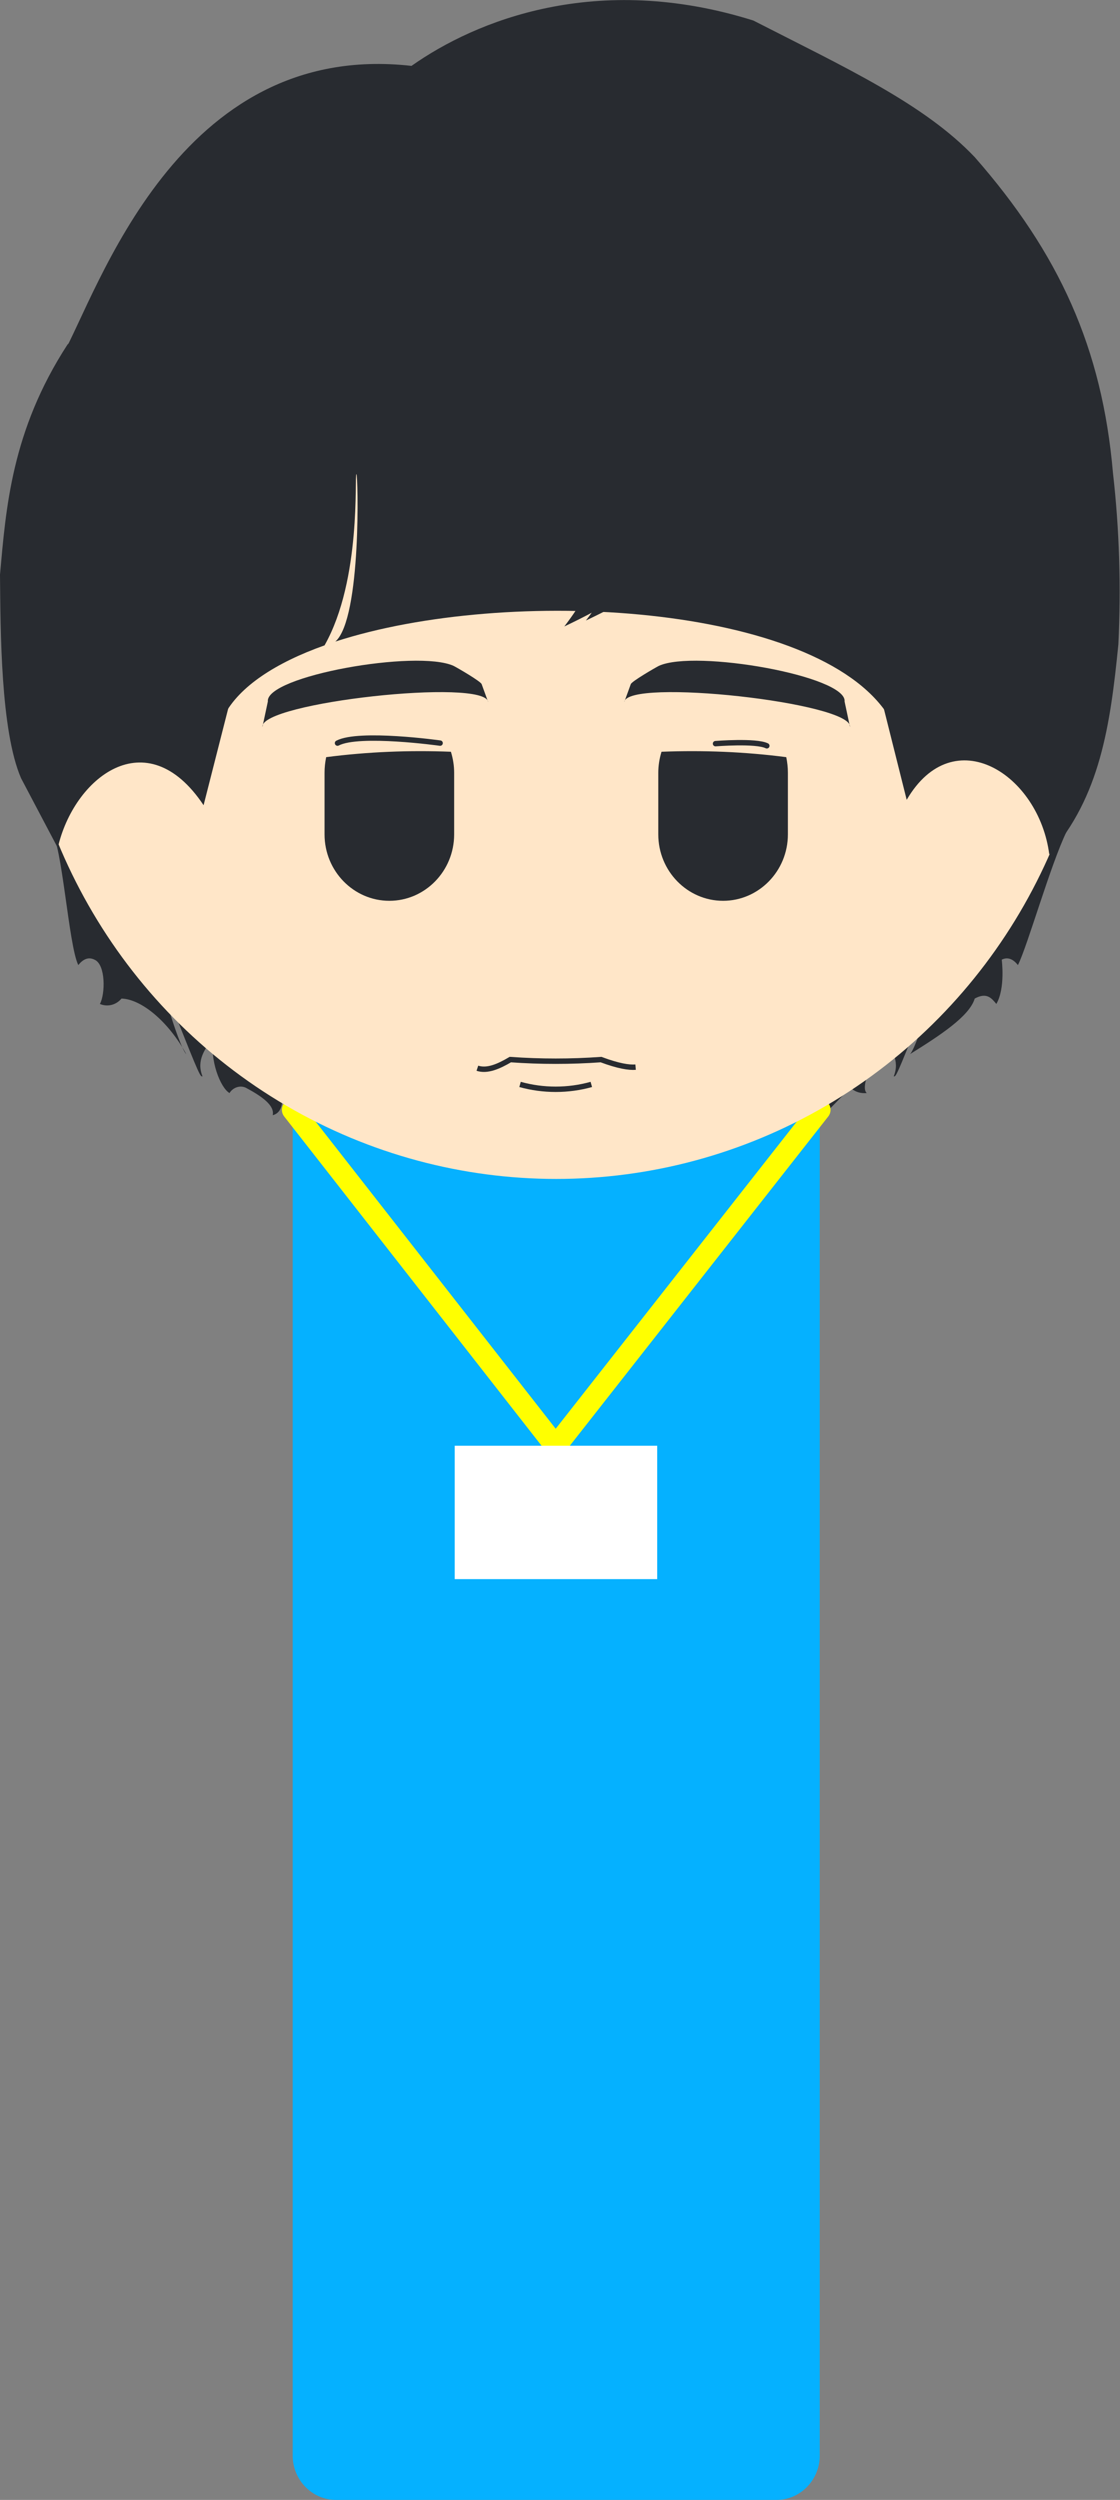 <?xml version="1.0" encoding="utf-8"?>
<!-- Generator: Adobe Illustrator 25.1.0, SVG Export Plug-In . SVG Version: 6.00 Build 0)  -->
<svg version="1.1" id="Layer_1" xmlns="http://www.w3.org/2000/svg" xmlns:xlink="http://www.w3.org/1999/xlink" x="0px" y="0px"
	 viewBox="0 0 207.4 462.9" style="enable-background:new 0 0 207.4 462.9;" xml:space="preserve">
<rect x="0" y="0" width="207.4" height="462.9" fill="#808080" stroke="none"/>
<style type="text/css">
	.st0{fill:#282B30;}
	.st1{fill:#05B1FF;}
	.st2{fill:none;stroke:#FFFF00;stroke-width:4;stroke-linejoin:round;}
	.st3{fill:#FFFFFF;}
	.st4{fill:#FFE6C8;}
	.st5{fill:none;stroke:#282B30;stroke-miterlimit:10;}
	.st6{fill:none;stroke:#282B30;stroke-linecap:round;stroke-miterlimit:10;}
</style>
<path class="st0" d="M197.5,154c-3,6.2-7.2,21.1-9,24.7c-0.8-1-1.8-1.6-3-1c0,0,0.7,5.3-1,8.2c-0.9-1.1-1.8-2.2-4-1
	c-1,3.3-6.4,6.8-12,10.3c1.4-1.2,6.7-19.1,2-7.2c-4.5,11.3-4.6,11.4-5,11.3c1.2-3-0.5-5.1-2-7.2c-1.7,4.1-4.3,9.1-3,10.3
	c-1.1,0.1-2.2-0.2-3-1l-5,5.1l3-21.6C155.5,184.9,197.5,153,197.5,154z"/>
<path class="st0" d="M9.5,154c2,2.1,3.2,21.1,5,24.7c0.8-1,1.8-1.6,3-1c2.1,0.9,2,6.4,1,8.2c1.4,0.6,3,0.2,4-1
	c3.6,0.1,8.6,4.1,12,10.3c-1.4-1.2-6.7-19.1-2-7.2c4.5,11.3,4.6,11.4,5,11.3c-1.2-3,0.5-5.1,2-7.2c-0.7,4.2,1.3,9.3,3,10.3
	c0.6-1,1.9-1.5,3-1c3,1.6,5.4,3.3,5,5.1c4.6-1.2-0.8-12.9-3-21.6L9.5,154z"/>
<path class="st1" d="M62.2,124.5h81.6c4.4,0,8,3.7,8,8.2v322c0,4.5-3.6,8.2-8,8.2H62.2c-4.4,0-8-3.7-8-8.2v-322
	C54.2,128.1,57.8,124.5,62.2,124.5z"/>
<polygon class="st2" points="54.2,205.5 102.9,267.8 151.8,205.5 "/>
<rect x="84.2" y="267.7" class="st3" width="37.5" height="24.7"/>
<ellipse class="st4" cx="103" cy="117" rx="100" ry="101.3"/>
<path class="st0" d="M48.6,134.6c-0.5-4.5,41.3-9.1,41.8-4.6l-1.2-3.3c-0.1-0.5-4.6-3.1-5.2-3.4c-6.8-3.1-34.9,1.9-34.4,6.6
	L48.6,134.6z"/>
<path class="st0" d="M83.5,139.2c0.4,1.3,0.6,2.6,0.6,3.9v11.4c0,6.8-5.4,12.3-12,12.3s-12-5.5-12-12.3v-11.4c0-1,0.1-1.9,0.3-2.9
	C68.1,139.2,75.8,138.9,83.5,139.2z"/>
<path class="st0" d="M157.4,134.6c0.5-4.5-41.3-9.1-41.8-4.6l1.2-3.3c0.1-0.5,4.6-3.1,5.2-3.4c6.7-3.1,34.9,1.9,34.4,6.6
	L157.4,134.6z"/>
<path class="st0" d="M122.5,139.2c-0.4,1.3-0.6,2.6-0.6,3.9v11.4c0,6.8,5.4,12.3,12,12.3c6.6,0,12-5.5,12-12.3v-11.4
	c0-1-0.1-1.9-0.3-2.9C137.9,139.2,130.2,138.9,122.5,139.2z"/>
<path class="st5" d="M88.4,197.8c1.8,0.6,3.9-0.3,6.1-1.6c5.6,0.4,11.2,0.4,16.8,0c3.2,1.2,5.2,1.5,6.4,1.4"/>
<path class="st5" d="M96.3,200.8c4.3,1.2,8.9,1.2,13.2,0"/>
<path class="st0" d="M150.5,95.5l8.7,17.9l8.7,34.7c8.7-14.9,24.5-4.7,26.4,10.1c9.4-10.7,11.3-23.8,12.8-38.9
	c0.5-10.6,0.2-21.2-1-31.7c-2-23.2-10-40.7-25.6-58.5l-74.3-7.9L46.3,34L12.5,63.8C2.1,79.8,1.1,94.2,0,106.4
	c0.1,10.4,0.1,28.9,3.9,37.7l6.8,12.9c2.9-12.9,16.4-23.8,27-7.9l9.6-37.7c0,0,3-4.7,3.9-7.9l1-20.8c0,0,45-28.3,70.4-9.9
	L150.5,95.5z"/>
<path class="st0" d="M180.5,29.1l3.8,12.9L11.5,65.9c6.6-11.7,21.3-58.6,64.7-53.7c11.9-8.4,34.3-17.5,63.3-8.4
	C156.5,12.5,171.1,19.2,180.5,29.1z"/>
<path class="st0" d="M149,39.4l23,87.4l-7.5,5.7c-13.2-20.7-70.4-24.1-102.4-13.7c4.9-4.3,4.2-31.2,3.9-31c-0.4,0.1,1,19.5-5.9,31.7
	c-9,3.2-15.8,7.6-18.6,13l-8.5-2.6l25-83.3"/>
<path class="st0" d="M109.5,103.7c0.8,3.9-1.8,8.1-5,12.3c8-3.8,13.9-7.4,15-10.3L109.5,103.7z"/>
<path class="st0" d="M113.5,102.6c0.8,3.9-1.8,8.1-5,12.3c8-3.8,13.9-7.4,15-10.3L113.5,102.6z"/>
<path class="st6" d="M81.5,137.6c0,0-15-2.1-19,0"/>
<path class="st6" d="M132.5,137.7c0,0,7.5-0.6,9.5,0.4"/>
</svg>
